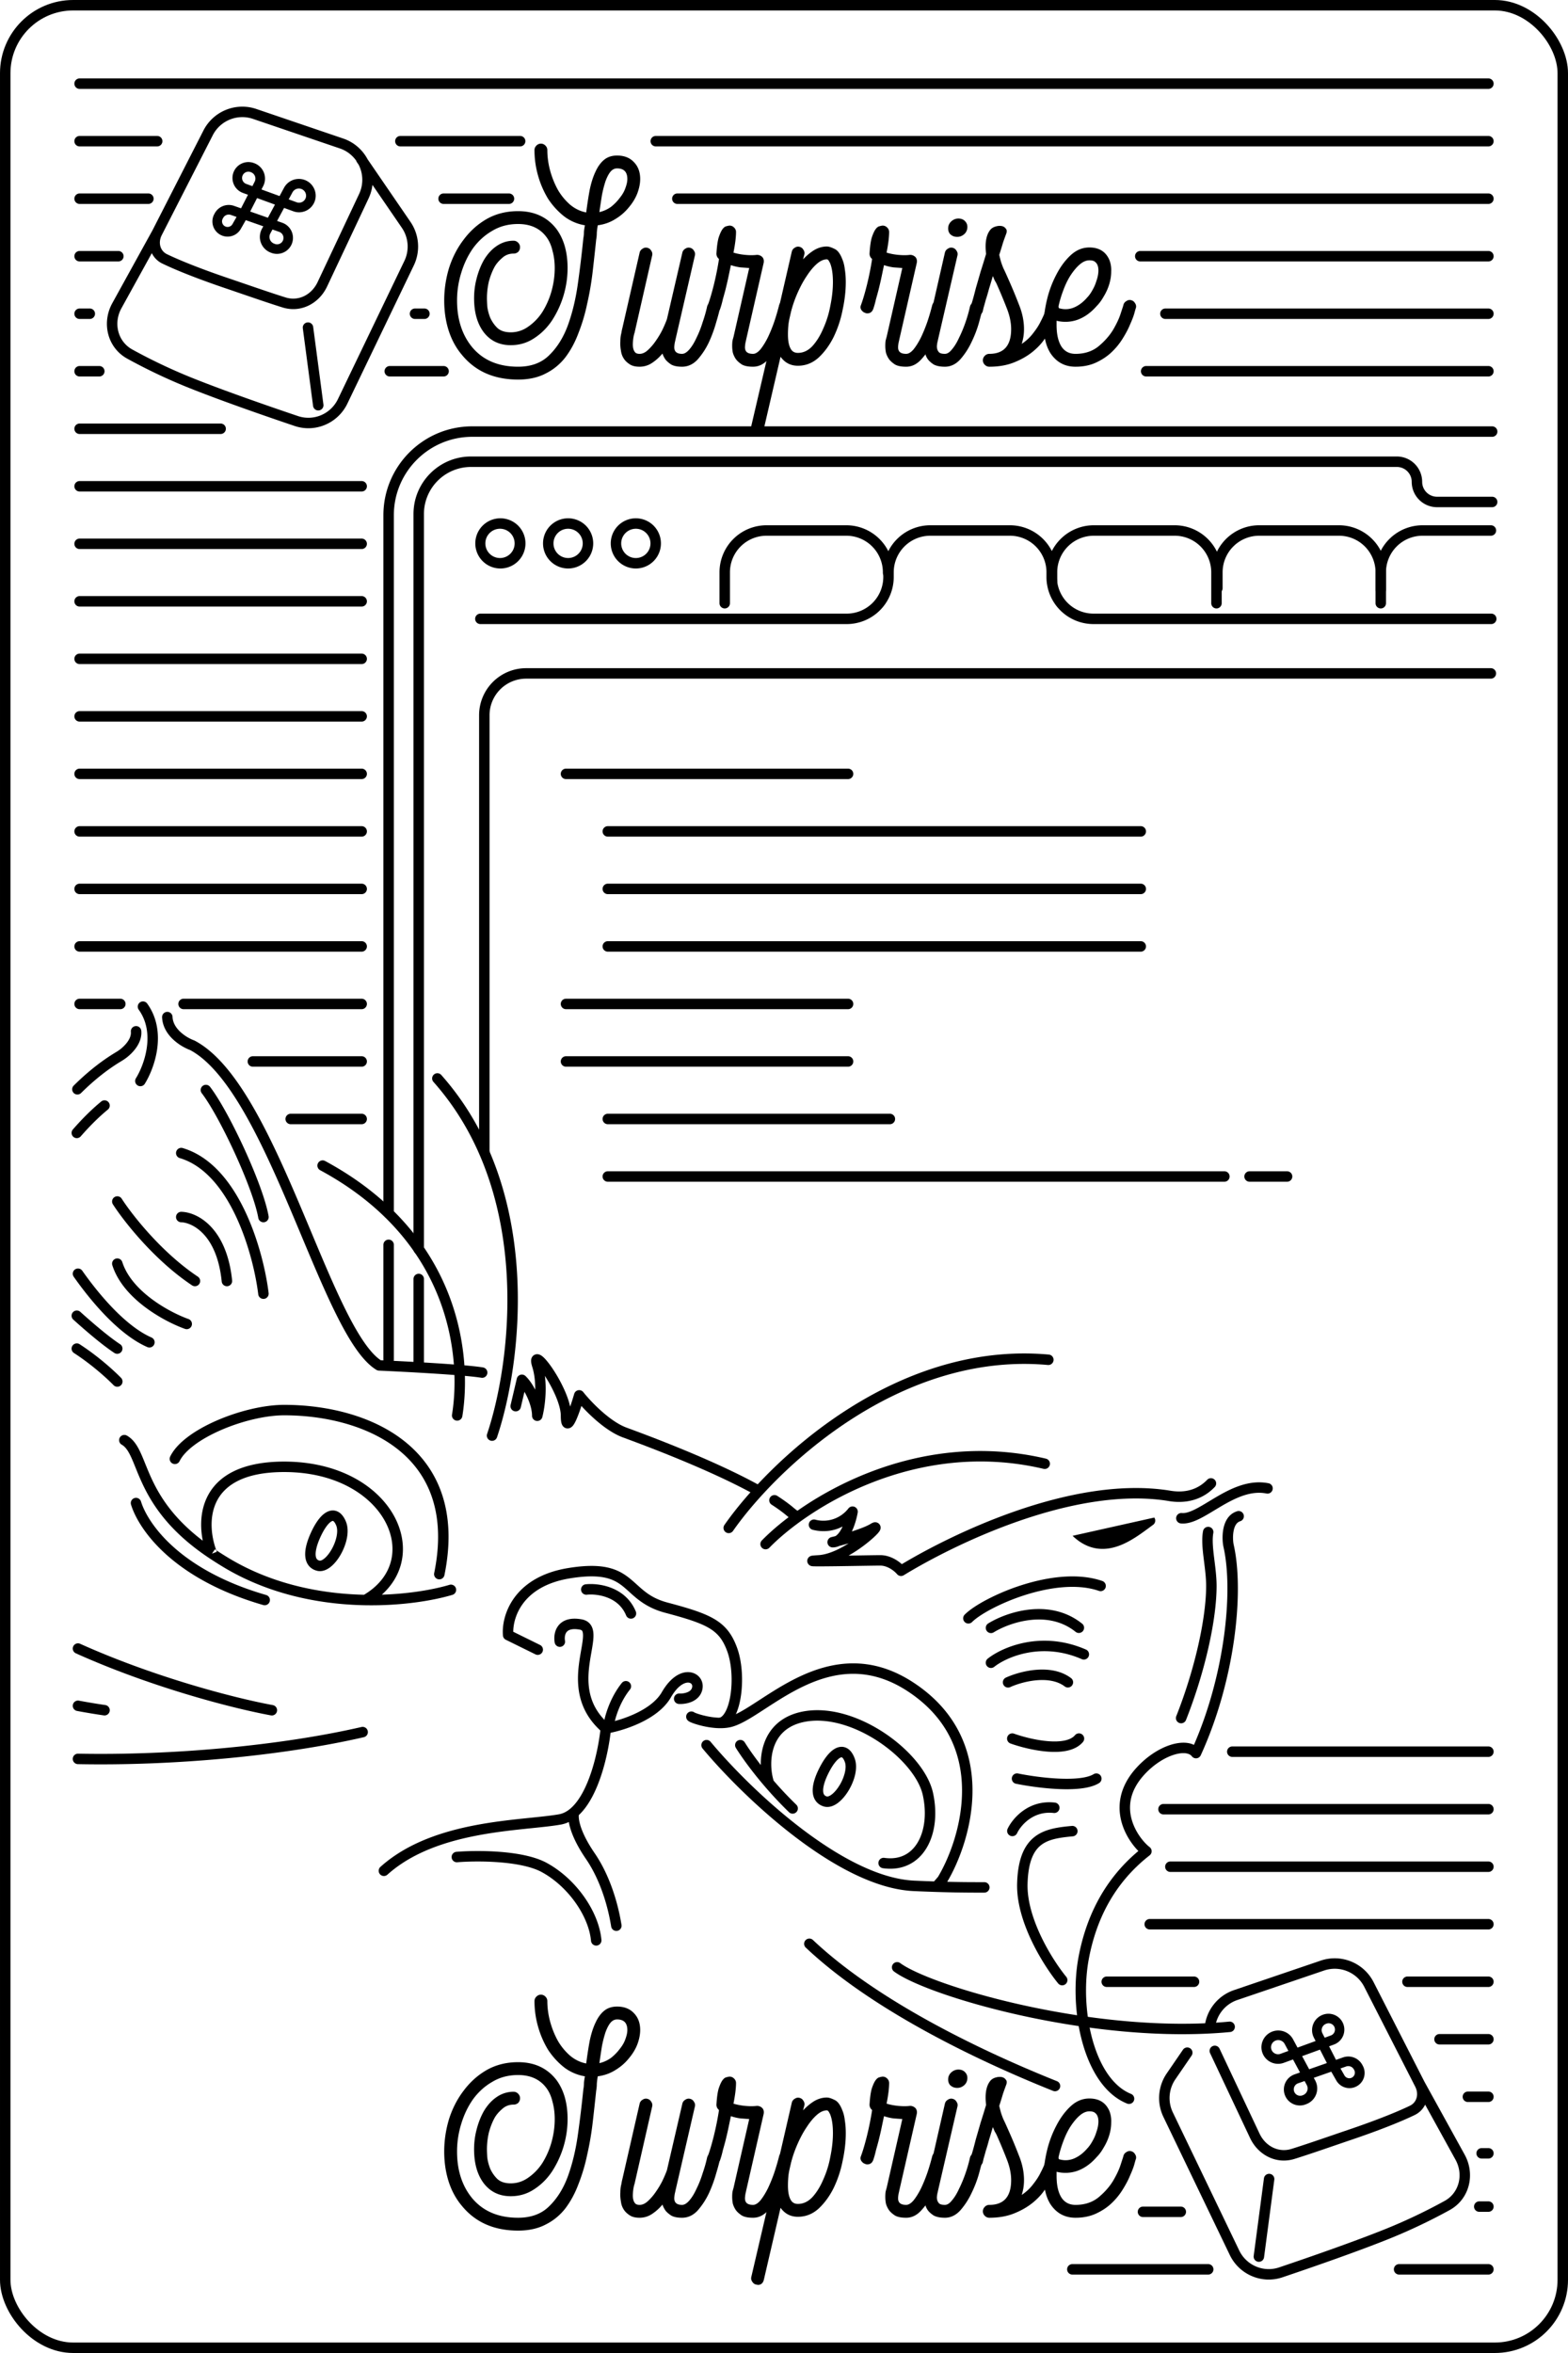 <svg
  xmlns="http://www.w3.org/2000/svg"
  width="300"
  height="450"
  fill="none"
  viewBox="0 0 300 450"
>
  <path
    fill="currentColor"
    d="M118.059 383.747c1.353 0 2.418.41 3.197 1.229.819.82 1.229 1.906 1.229 3.258 0 .861-.184 1.783-.553 2.766-.369.943-.922 1.845-1.66 2.705-.696.861-1.557 1.598-2.581 2.213-.984.615-2.09 1.004-3.32 1.168-.082.451-.143.922-.184 1.414 0 .451-.041.901-.123 1.352-.205 1.967-.43 4.016-.676 6.147a57.322 57.322 0 0 1-1.045 6.086 34.079 34.079 0 0 1-1.66 5.593c-.656 1.763-1.496 3.32-2.52 4.672a10.896 10.896 0 0 1-3.75 3.074c-1.475.778-3.237 1.168-5.286 1.168-4.59 0-8.176-1.578-10.758-4.734-1.106-1.311-1.946-2.848-2.52-4.61-.574-1.803-.86-3.729-.86-5.778 0-2.09.307-4.159.922-6.208.655-2.05 1.598-3.873 2.827-5.471 1.23-1.64 2.705-2.951 4.426-3.934 1.762-.984 3.75-1.476 5.963-1.476 3.114 0 5.552 1.127 7.315 3.381 1.434 1.926 2.151 4.426 2.151 7.5 0 1.803-.266 3.585-.799 5.347a18.589 18.589 0 0 1-2.213 4.734c-.943 1.393-2.09 2.52-3.442 3.38-1.312.861-2.787 1.291-4.426 1.291-2.131 0-3.832-.799-5.102-2.397-1.27-1.639-1.906-3.832-1.906-6.577 0-1.312.164-2.582.492-3.811.328-1.271.779-2.418 1.352-3.443.697-1.188 1.537-2.11 2.52-2.766a5.647 5.647 0 0 1 3.197-.983c.328 0 .615.123.86.368.246.246.37.533.37.861 0 .369-.123.676-.37.922a1.303 1.303 0 0 1-.86.307c-.86 0-1.598.287-2.213.861-.615.533-1.086 1.086-1.414 1.66-.45.819-.82 1.762-1.106 2.827a14.178 14.178 0 0 0-.369 3.197c0 .287.02.799.061 1.536.083.697.267 1.414.554 2.152a6.484 6.484 0 0 0 1.352 1.967c.615.574 1.475.86 2.582.86 1.23 0 2.356-.368 3.381-1.106a9.902 9.902 0 0 0 2.704-2.828 15.42 15.42 0 0 0 1.721-3.934c.41-1.475.615-2.95.615-4.425 0-1.189-.143-2.295-.43-3.32-.246-1.065-.656-1.967-1.229-2.705-1.23-1.598-3.013-2.397-5.348-2.397-1.844 0-3.484.43-4.918 1.291-1.434.82-2.664 1.926-3.688 3.319-.984 1.394-1.742 2.971-2.275 4.734a17.774 17.774 0 0 0-.799 5.286c0 3.565.943 6.516 2.828 8.852 2.09 2.54 5.04 3.811 8.852 3.811 2.499 0 4.487-.738 5.962-2.213 1.516-1.475 2.705-3.381 3.565-5.717.861-2.377 1.496-5.02 1.906-7.929a216.8 216.8 0 0 0 1.045-8.668 7.22 7.22 0 0 0 .123-1.291c.041-.409.102-.819.184-1.229a8.954 8.954 0 0 1-3.995-1.721 14.288 14.288 0 0 1-3.074-3.381 17.86 17.86 0 0 1-1.905-4.426 17.798 17.798 0 0 1-.676-4.856c0-.328.123-.615.368-.861.246-.245.533-.368.861-.368.328 0 .615.123.861.368.245.246.368.533.368.861 0 1.311.185 2.643.554 3.996.368 1.311.86 2.52 1.475 3.626a11.323 11.323 0 0 0 2.336 2.828c.942.779 1.967 1.27 3.073 1.475.205-1.598.431-3.053.676-4.364.287-1.352.656-2.5 1.107-3.442.451-.984 1.004-1.742 1.66-2.275.655-.533 1.475-.799 2.458-.799Zm-3.38 10.819a6.097 6.097 0 0 0 2.274-1.045 9.384 9.384 0 0 0 1.66-1.721c.491-.615.84-1.23 1.045-1.844.245-.656.368-1.23.368-1.722 0-1.352-.655-2.028-1.967-2.028-.491 0-.922.225-1.291.676-.327.41-.635 1.004-.922 1.783a22.426 22.426 0 0 0-.676 2.643c-.164 1.024-.328 2.11-.491 3.258ZM136.763 411.716c.327.082.573.266.737.553.205.287.267.594.185.922-.082.451-.308 1.291-.677 2.52a25.275 25.275 0 0 1-1.352 3.689 14.038 14.038 0 0 1-2.151 3.319c-.861.942-1.865 1.414-3.012 1.414-.902 0-1.599-.144-2.09-.431-.492-.327-.861-.655-1.107-.983a4.654 4.654 0 0 1-.553-1.107 9.015 9.015 0 0 1-1.967 1.783 4.237 4.237 0 0 1-2.397.738c-.779 0-1.394-.144-1.845-.431-.45-.286-.799-.594-1.045-.922a3.495 3.495 0 0 1-.676-1.659c-.123-.656-.164-1.271-.123-1.844 0-.574.062-1.086.185-1.537.082-.492.143-.799.184-.922l3.32-14.507a1.13 1.13 0 0 1 .553-.738c.287-.205.594-.266.922-.184.328.082.574.266.737.553.205.287.267.594.185.922l-3.319 14.569v.061c-.205.574-.328 1.27-.369 2.09-.041.779.082 1.352.369 1.721.163.246.471.369.922.369.532 0 1.065-.246 1.598-.738a10.121 10.121 0 0 0 1.475-1.721c.492-.697.922-1.414 1.291-2.151.369-.779.656-1.455.861-2.029l2.95-12.724a1.13 1.13 0 0 1 .553-.738c.287-.205.594-.266.922-.184.328.082.574.266.738.553.205.287.266.594.184.922l-3.749 16.228v.062c-.082.246-.144.594-.185 1.045-.041.45.041.799.246 1.045.246.287.656.43 1.23.43.45 0 .922-.287 1.413-.861.492-.573.943-1.311 1.353-2.213.451-.901.84-1.885 1.168-2.95.368-1.066.655-2.07.86-3.012.082-.328.267-.574.553-.738.287-.205.595-.266.923-.184Z"
  />
  <path
    fill="currentColor"
    d="M150.535 411.531c.327.082.573.267.737.554.205.287.267.594.185.922-.123.45-.369 1.291-.738 2.52a21.134 21.134 0 0 1-1.414 3.75 13.96 13.96 0 0 1-2.274 3.38c-.861.984-1.844 1.476-2.951 1.476-.942 0-1.659-.144-2.151-.431-.492-.327-.861-.655-1.107-.983a4.163 4.163 0 0 1-.614-1.291 6.928 6.928 0 0 1-.123-1.229c0-.41.02-.758.061-1.045.082-.328.144-.554.185-.676l3.012-13.216c-.492-.041-1.045-.082-1.66-.123a10.002 10.002 0 0 1-1.844-.431c-.205.984-.389 1.865-.553 2.643a80.739 80.739 0 0 1-.492 2.09 104.54 104.54 0 0 1-.492 1.783 16.738 16.738 0 0 1-.492 1.783c-.205.614-.594.922-1.168.922-.163 0-.266-.021-.307-.062a1.364 1.364 0 0 1-.799-.553.934.934 0 0 1-.123-.922c.369-.984.758-2.295 1.168-3.934.41-1.68.738-3.319.984-4.918l-.123-.123a1.249 1.249 0 0 1-.369-.922c.082-1.352.225-2.376.43-3.073.246-.738.492-1.271.738-1.598.246-.328.491-.513.737-.554.287-.082.492-.123.615-.123.328 0 .615.123.861.369.245.246.368.533.368.861 0 .451-.041 1.024-.123 1.721a30.422 30.422 0 0 1-.368 2.213c.655.205 1.393.348 2.213.43.86.082 1.618.082 2.274 0 .41 0 .758.144 1.045.431.246.286.328.655.246 1.106l-3.381 14.814v.062c-.082.246-.143.594-.184 1.045-.041.45.041.799.245 1.045.246.287.677.43 1.291.43.451 0 .922-.287 1.414-.861.492-.614.963-1.372 1.414-2.274.451-.943.861-1.947 1.229-3.012.369-1.106.677-2.151.922-3.135a1.13 1.13 0 0 1 .554-.738c.286-.164.594-.205.922-.123Z"
  />
  <path
    fill="currentColor"
    d="M158.193 401.143c.369 0 .84.143 1.414.43.614.246 1.127.902 1.536 1.967.246.574.41 1.23.492 1.967.123.738.185 1.558.185 2.459 0 1.68-.205 3.463-.615 5.348a21.3 21.3 0 0 1-1.721 5.164c-.779 1.557-1.742 2.868-2.889 3.934-1.148 1.024-2.459 1.536-3.934 1.536-1.394 0-2.5-.573-3.32-1.721l-3.196 13.769c-.164.656-.553.984-1.168.984-.082 0-.123-.021-.123-.062h-.184a1.126 1.126 0 0 1-.738-.553 1.072 1.072 0 0 1-.184-.922l4.979-21.33c.041-.205.082-.389.123-.553 0-.164.041-.328.122-.492l2.521-10.941a1.13 1.13 0 0 1 .553-.738c.287-.205.594-.266.922-.185.328.082.574.267.738.554.205.287.266.594.184.922l-.246.922c.697-.738 1.414-1.332 2.152-1.783.778-.451 1.577-.676 2.397-.676Zm-5.532 20.347c1.024 0 1.946-.431 2.766-1.291.819-.902 1.516-2.029 2.09-3.381a18.71 18.71 0 0 0 1.352-4.365c.328-1.598.492-3.094.492-4.487 0-1.475-.164-2.643-.492-3.504a2.693 2.693 0 0 0-.246-.491c-.123-.246-.266-.369-.43-.369-.615 0-1.25.287-1.906.86-.655.574-1.29 1.332-1.905 2.275-.615.901-1.189 1.946-1.721 3.135a23.908 23.908 0 0 0-1.291 3.626l-.308 1.353a10.763 10.763 0 0 0-.245 1.598 18.508 18.508 0 0 0-.062 1.537c0 1.229.184 2.151.553 2.766.287.492.738.738 1.353.738ZM179.829 411.531c.328.082.574.267.738.554.204.287.266.594.184.922-.123.45-.369 1.291-.738 2.52a21.206 21.206 0 0 1-1.413 3.75 13.963 13.963 0 0 1-2.275 3.38c-.86.984-1.844 1.476-2.95 1.476-.943 0-1.66-.144-2.152-.431-.492-.327-.86-.655-1.106-.983a4.144 4.144 0 0 1-.615-1.291 6.928 6.928 0 0 1-.123-1.229c0-.41.021-.758.061-1.045.082-.328.144-.554.185-.676l3.012-13.216c-.492-.041-1.045-.082-1.66-.123a10.02 10.02 0 0 1-1.844-.431c-.205.984-.389 1.865-.553 2.643a80.739 80.739 0 0 1-.492 2.09 104.54 104.54 0 0 1-.492 1.783 16.726 16.726 0 0 1-.491 1.783c-.205.614-.595.922-1.168.922-.164 0-.267-.021-.308-.062a1.367 1.367 0 0 1-.799-.553.934.934 0 0 1-.123-.922c.369-.984.758-2.295 1.168-3.934.41-1.68.738-3.319.984-4.918l-.123-.123a1.249 1.249 0 0 1-.369-.922c.082-1.352.225-2.376.43-3.073.246-.738.492-1.271.738-1.598.246-.328.492-.513.738-.554.286-.082.491-.123.614-.123.328 0 .615.123.861.369s.369.533.369.861c0 .451-.041 1.024-.123 1.721a31.026 31.026 0 0 1-.369 2.213c.656.205 1.393.348 2.213.43.86.082 1.619.082 2.274 0 .41 0 .758.144 1.045.431.246.286.328.655.246 1.106l-3.381 14.814v.062c-.082.246-.143.594-.184 1.045-.041.45.041.799.246 1.045.246.287.676.43 1.291.43.45 0 .922-.287 1.413-.861.492-.614.963-1.372 1.414-2.274.451-.943.861-1.947 1.23-3.012.368-1.106.676-2.151.922-3.135a1.13 1.13 0 0 1 .553-.738c.287-.164.594-.205.922-.123Z"
  />
  <path
    fill="currentColor"
    d="M187.057 411.716c.328.082.574.266.738.553.204.287.266.594.184.922a600.74 600.74 0 0 0-.676 2.52 21.821 21.821 0 0 1-1.414 3.689 14.038 14.038 0 0 1-2.151 3.319c-.861.942-1.845 1.414-2.951 1.414-.902 0-1.619-.144-2.151-.431-.492-.327-.861-.655-1.107-.983a3.25 3.25 0 0 1-.553-1.291c-.123-.451-.164-.861-.123-1.229 0-.41.041-.758.123-1.045.041-.328.082-.554.123-.676l3.688-16.167a1.13 1.13 0 0 1 .553-.738c.287-.205.594-.266.922-.184.328.082.574.266.738.553.205.287.266.594.184.922l-3.749 16.228v.062c-.082.246-.144.594-.185 1.045 0 .45.103.799.308 1.045.163.287.573.43 1.229.43.451 0 .902-.287 1.352-.861.492-.573.943-1.311 1.353-2.213.45-.901.86-1.885 1.229-2.95.369-1.066.656-2.07.861-3.012a1.13 1.13 0 0 1 .553-.738c.287-.205.594-.266.922-.184Zm-3.934-12.417c-.574 0-1.045-.205-1.414-.615-.287-.41-.369-.901-.246-1.475.123-.41.348-.738.676-.984a1.96 1.96 0 0 1 1.23-.43c.614 0 1.086.226 1.414.676.286.369.368.84.245 1.414a1.767 1.767 0 0 1-.737 1.045 1.891 1.891 0 0 1-1.168.369Z"
  />
  <path
    fill="currentColor"
    d="M201.635 411.9c.328.082.574.267.738.553.205.287.266.595.184.923 0 .041-.082.327-.245.86-.164.533-.451 1.209-.861 2.029-.41.778-.943 1.639-1.598 2.581-.615.902-1.414 1.742-2.398 2.521-.983.778-2.151 1.434-3.503 1.967-1.353.532-2.91.799-4.672.799a1.18 1.18 0 0 1-.861-.369 1.18 1.18 0 0 1-.369-.861c0-.327.123-.614.369-.86a1.18 1.18 0 0 1 .861-.369c2.787 0 4.18-1.578 4.18-4.733 0-1.271-.287-2.623-.861-4.057a99.534 99.534 0 0 0-1.844-4.426 4.951 4.951 0 0 0-.43-.799l-.369-.861c-.246.861-.492 1.68-.738 2.459a33.432 33.432 0 0 1-.614 2.09 53 53 0 0 1-.431 1.537l-.123.553c-.122.574-.512.861-1.167.861h-.369c-.328-.082-.553-.267-.676-.554a1.385 1.385 0 0 1-.123-.983c0-.082.102-.451.307-1.107.205-.696.43-1.536.676-2.52.287-.983.594-2.049.922-3.196.369-1.148.717-2.275 1.045-3.381-.123-1.025-.123-1.906 0-2.643.123-.738.349-1.332.676-1.783.205-.328.513-.574.922-.738.451-.164.861-.225 1.23-.184.41.041.717.205.922.492.246.246.266.614.061 1.106-.123.328-.307.84-.553 1.537-.205.697-.451 1.496-.738 2.397.082.369.185.779.308 1.23.123.409.287.86.492 1.352.163.328.327.676.491 1.045l.492 1.106a95.801 95.801 0 0 1 1.967 4.734c.656 1.598.984 3.176.984 4.733 0 .533-.041 1.045-.123 1.537-.082.45-.185.881-.308 1.29.902-.614 1.64-1.311 2.213-2.09.615-.778 1.086-1.516 1.414-2.212.369-.697.635-1.291.799-1.783.164-.492.246-.779.246-.861.082-.328.266-.573.553-.737.287-.205.595-.267.922-.185Z"
  />
  <path
    fill="currentColor"
    d="M216.413 411.408c.327.082.573.267.737.554.205.287.267.594.185.922-.041.082-.144.43-.308 1.045-.164.573-.43 1.27-.799 2.09-.328.819-.799 1.721-1.414 2.704a12.916 12.916 0 0 1-2.151 2.644c-.82.778-1.803 1.434-2.951 1.967-1.147.532-2.458.799-3.934.799-2.049 0-3.647-.861-4.794-2.582-.861-1.352-1.291-3.155-1.291-5.409 0-1.476.205-3.074.614-4.795a20.305 20.305 0 0 1 1.783-4.795c.779-1.516 1.701-2.766 2.766-3.749 1.066-.984 2.254-1.476 3.566-1.476 1.844 0 3.114.779 3.811 2.336.287.697.409 1.455.368 2.275 0 .778-.122 1.577-.368 2.397a9.977 9.977 0 0 1-1.045 2.336c-.41.737-.861 1.352-1.353 1.844-1.106 1.27-2.336 2.151-3.688 2.643a6.99 6.99 0 0 1-3.995.185v.799c0 1.762.307 3.135.922 4.118.614.943 1.516 1.414 2.704 1.414 1.721 0 3.176-.471 4.365-1.414 1.188-.983 2.131-2.049 2.827-3.196.697-1.189 1.189-2.254 1.476-3.197.327-.983.491-1.495.491-1.536a1.13 1.13 0 0 1 .554-.738c.286-.205.594-.266.922-.185Zm-7.991-7.622c-.615 0-1.23.267-1.845.799-.573.492-1.147 1.168-1.721 2.029-.532.819-1.004 1.782-1.414 2.889a21.651 21.651 0 0 0-.983 3.381 4.187 4.187 0 0 0 2.828 0c.983-.369 1.885-1.025 2.704-1.967 0-.041.021-.062.062-.062a7.21 7.21 0 0 0 .983-1.414 7.758 7.758 0 0 0 .738-1.721 6.39 6.39 0 0 0 .369-1.659c.041-.574-.021-1.045-.185-1.414a1.352 1.352 0 0 0-.43-.553c-.205-.205-.574-.308-1.106-.308ZM118.059 29.747c1.352 0 2.418.41 3.196 1.23.82.819 1.23 1.905 1.23 3.257 0 .86-.185 1.783-.554 2.766-.368.943-.922 1.844-1.659 2.705a9.704 9.704 0 0 1-2.582 2.213c-.983.615-2.09 1.004-3.319 1.168-.082.45-.144.922-.185 1.414 0 .45-.041.901-.123 1.352-.205 1.967-.43 4.016-.676 6.147a57.06 57.06 0 0 1-1.045 6.086 34.094 34.094 0 0 1-1.66 5.593c-.655 1.763-1.495 3.32-2.52 4.672a10.875 10.875 0 0 1-3.749 3.074c-1.476.778-3.238 1.167-5.287 1.167-4.59 0-8.175-1.577-10.757-4.733-1.107-1.311-1.947-2.848-2.52-4.61-.574-1.803-.86-3.73-.86-5.778 0-2.09.306-4.16.921-6.209.656-2.049 1.598-3.872 2.828-5.47 1.23-1.64 2.704-2.95 4.426-3.934 1.762-.984 3.75-1.476 5.962-1.476 3.115 0 5.553 1.127 7.315 3.381 1.434 1.926 2.151 4.426 2.151 7.5 0 1.803-.266 3.585-.799 5.347a18.518 18.518 0 0 1-2.213 4.733c-.942 1.394-2.089 2.52-3.442 3.381-1.311.86-2.787 1.291-4.426 1.291-2.13 0-3.831-.799-5.102-2.397-1.27-1.64-1.905-3.832-1.905-6.577 0-1.312.164-2.582.492-3.812.327-1.27.778-2.417 1.352-3.442.697-1.188 1.537-2.11 2.52-2.766.984-.656 2.05-.984 3.197-.984.327 0 .614.123.86.37.246.245.369.532.369.86 0 .369-.123.676-.369.922a1.303 1.303 0 0 1-.86.307c-.861 0-1.599.287-2.213.86-.615.534-1.086 1.087-1.414 1.66-.45.82-.82 1.763-1.107 2.828a14.172 14.172 0 0 0-.368 3.197c0 .287.02.799.061 1.536.082.697.266 1.414.553 2.152a6.483 6.483 0 0 0 1.353 1.967c.614.574 1.475.86 2.581.86 1.23 0 2.357-.368 3.381-1.106a9.906 9.906 0 0 0 2.705-2.828 15.507 15.507 0 0 0 1.721-3.934c.41-1.475.615-2.95.615-4.426 0-1.188-.144-2.294-.431-3.319-.245-1.065-.655-1.967-1.229-2.705-1.229-1.598-3.012-2.397-5.348-2.397-1.844 0-3.483.43-4.918 1.29-1.434.82-2.663 1.927-3.688 3.32-.983 1.394-1.741 2.971-2.274 4.733a17.776 17.776 0 0 0-.8 5.287c0 3.565.943 6.516 2.829 8.852 2.09 2.54 5.04 3.81 8.851 3.81 2.5 0 4.487-.737 5.963-2.212 1.516-1.475 2.704-3.381 3.565-5.717.861-2.377 1.496-5.02 1.906-7.93.409-2.91.758-5.798 1.045-8.667.081-.45.122-.88.122-1.29.041-.41.103-.82.185-1.23a8.955 8.955 0 0 1-3.996-1.721 14.268 14.268 0 0 1-3.073-3.381 17.825 17.825 0 0 1-1.906-4.426 17.799 17.799 0 0 1-.676-4.856c0-.328.123-.615.369-.86a1.18 1.18 0 0 1 .86-.37c.328 0 .615.123.861.37.246.245.369.532.369.86 0 1.311.184 2.643.553 3.995.369 1.312.861 2.52 1.475 3.627a11.346 11.346 0 0 0 2.336 2.828c.943.779 1.967 1.27 3.074 1.475.205-1.598.43-3.053.676-4.364.287-1.353.656-2.5 1.106-3.442.451-.984 1.004-1.742 1.66-2.275.656-.533 1.475-.799 2.459-.799Zm-3.381 10.819a6.086 6.086 0 0 0 2.274-1.045 9.357 9.357 0 0 0 1.66-1.721c.492-.615.84-1.23 1.045-1.845.246-.655.369-1.229.369-1.72 0-1.353-.656-2.03-1.967-2.03-.492 0-.922.226-1.291.677-.328.41-.635 1.004-.922 1.783a22.291 22.291 0 0 0-.676 2.643c-.164 1.024-.328 2.11-.492 3.258ZM136.762 57.716c.328.082.574.266.738.553.205.287.266.594.184.922-.082.45-.307 1.29-.676 2.52a25.501 25.501 0 0 1-1.352 3.689 13.995 13.995 0 0 1-2.152 3.319c-.86.942-1.864 1.414-3.012 1.414-.901 0-1.598-.144-2.09-.43-.492-.328-.86-.656-1.106-.984a4.656 4.656 0 0 1-.554-1.107 8.993 8.993 0 0 1-1.967 1.783 4.235 4.235 0 0 1-2.397.738c-.779 0-1.393-.144-1.844-.43-.451-.288-.799-.595-1.045-.923a3.488 3.488 0 0 1-.676-1.66 7.218 7.218 0 0 1-.123-1.843c0-.574.061-1.086.184-1.537.082-.492.144-.8.185-.922l3.319-14.507a1.13 1.13 0 0 1 .553-.738c.287-.205.595-.266.922-.184.328.082.574.266.738.553.205.287.266.594.184.922l-3.319 14.569v.06c-.205.575-.328 1.271-.369 2.09-.041.78.082 1.353.369 1.722.164.246.471.369.922.369.533 0 1.066-.246 1.598-.738a10.17 10.17 0 0 0 1.476-1.72 16.6 16.6 0 0 0 1.29-2.152c.369-.779.656-1.455.861-2.029l2.951-12.724a1.13 1.13 0 0 1 .553-.738c.287-.205.594-.266.922-.184.328.082.574.266.737.553.205.287.267.594.185.922l-3.75 16.228v.062c-.082.246-.143.594-.184 1.045-.041.45.041.799.246 1.045.246.287.655.43 1.229.43.451 0 .922-.287 1.414-.86.492-.574.942-1.312 1.352-2.214.451-.901.84-1.885 1.168-2.95.369-1.066.656-2.07.861-3.012.082-.328.266-.574.553-.738.287-.205.594-.266.922-.184Z"
  />
  <path
    fill="currentColor"
    d="M150.534 57.531c.328.082.574.267.738.554.205.286.266.594.184.922-.123.45-.369 1.29-.737 2.52a21.18 21.18 0 0 1-1.414 3.75 13.971 13.971 0 0 1-2.275 3.38c-.86.984-1.844 1.476-2.95 1.476-.943 0-1.66-.144-2.152-.43-.491-.328-.86-.656-1.106-.984a4.143 4.143 0 0 1-.615-1.291 6.923 6.923 0 0 1-.123-1.23c0-.41.021-.757.062-1.044.082-.328.143-.554.184-.676l3.012-13.217c-.492-.04-1.045-.082-1.659-.123a10.017 10.017 0 0 1-1.845-.43c-.204.984-.389 1.865-.553 2.643a81.825 81.825 0 0 1-.492 2.09 96.131 96.131 0 0 1-.491 1.783 16.732 16.732 0 0 1-.492 1.783c-.205.614-.594.922-1.168.922-.164 0-.266-.02-.307-.062a1.362 1.362 0 0 1-.799-.553.935.935 0 0 1-.123-.922c.368-.984.758-2.295 1.168-3.934.409-1.68.737-3.32.983-4.918l-.123-.123a1.25 1.25 0 0 1-.369-.922c.082-1.352.226-2.377.431-3.073.245-.738.491-1.27.737-1.598.246-.328.492-.513.738-.554.287-.082.492-.123.615-.123.327 0 .614.123.86.37.246.245.369.532.369.86 0 .45-.041 1.024-.123 1.721a31.024 31.024 0 0 1-.369 2.213c.656.205 1.393.348 2.213.43.861.082 1.619.082 2.274 0 .41 0 .759.144 1.045.43.246.287.328.656.246 1.107l-3.381 14.814v.062c-.081.246-.143.594-.184 1.045-.041.45.041.799.246 1.045.246.287.676.43 1.291.43.451 0 .922-.287 1.414-.86.491-.615.963-1.373 1.413-2.275.451-.943.861-1.947 1.23-3.012a42.68 42.68 0 0 0 .922-3.135c.082-.328.266-.574.553-.738.287-.164.594-.205.922-.123Z"
  />
  <path
    fill="currentColor"
    d="M158.192 47.143c.369 0 .841.143 1.414.43.615.246 1.127.902 1.537 1.967.246.574.41 1.23.492 1.967.123.738.184 1.558.184 2.46 0 1.68-.205 3.462-.615 5.347a21.2 21.2 0 0 1-1.721 5.164c-.778 1.557-1.741 2.868-2.889 3.934-1.147 1.024-2.459 1.536-3.934 1.536-1.393 0-2.5-.573-3.319-1.72l-3.197 13.768c-.164.656-.553.984-1.168.984-.082 0-.123-.02-.123-.062h-.184a1.13 1.13 0 0 1-.738-.553 1.075 1.075 0 0 1-.184-.922l4.979-21.33c.041-.205.082-.39.123-.553 0-.164.041-.328.123-.492l2.52-10.941c.082-.328.267-.574.553-.738.287-.205.595-.267.923-.185.327.082.573.267.737.554.205.286.267.594.185.922l-.246.922c.696-.738 1.413-1.332 2.151-1.783.779-.45 1.578-.676 2.397-.676ZM152.66 67.49c1.025 0 1.947-.43 2.766-1.291.82-.902 1.517-2.029 2.09-3.381a18.677 18.677 0 0 0 1.353-4.365c.327-1.598.491-3.094.491-4.487 0-1.475-.164-2.643-.491-3.504a2.695 2.695 0 0 0-.246-.491c-.123-.246-.267-.37-.431-.37-.614 0-1.249.288-1.905.861-.656.574-1.291 1.332-1.906 2.275-.614.901-1.188 1.946-1.721 3.135a23.916 23.916 0 0 0-1.291 3.626l-.307 1.353a10.77 10.77 0 0 0-.246 1.598 18.51 18.51 0 0 0-.061 1.537c0 1.23.184 2.151.553 2.766.287.492.737.738 1.352.738ZM179.828 57.531c.328.082.574.267.738.554.205.286.266.594.184.922-.122.45-.368 1.29-.737 2.52a21.103 21.103 0 0 1-1.414 3.75 13.997 13.997 0 0 1-2.274 3.38c-.861.984-1.844 1.476-2.951 1.476-.942 0-1.66-.144-2.151-.43-.492-.328-.861-.656-1.107-.984a4.143 4.143 0 0 1-.615-1.291 7.01 7.01 0 0 1-.122-1.23c0-.41.02-.757.061-1.044.082-.328.143-.554.184-.676l3.012-13.217c-.491-.04-1.045-.082-1.659-.123a9.988 9.988 0 0 1-1.844-.43c-.205.984-.39 1.865-.554 2.643a81.965 81.965 0 0 1-.491 2.09c-.164.615-.328 1.21-.492 1.783a16.732 16.732 0 0 1-.492 1.783c-.205.614-.594.922-1.168.922-.164 0-.266-.02-.307-.062a1.365 1.365 0 0 1-.799-.553.935.935 0 0 1-.123-.922c.369-.984.758-2.295 1.168-3.934.41-1.68.737-3.32.983-4.918l-.123-.123a1.25 1.25 0 0 1-.368-.922c.081-1.352.225-2.377.43-3.073.246-.738.492-1.27.737-1.598.246-.328.492-.513.738-.554.287-.082.492-.123.615-.123.328 0 .614.123.86.37.246.245.369.532.369.86 0 .45-.041 1.024-.123 1.721a31.024 31.024 0 0 1-.369 2.213 11.17 11.17 0 0 0 2.213.43c.861.082 1.619.082 2.275 0 .41 0 .758.144 1.045.43.246.287.328.656.246 1.107l-3.381 14.814v.062c-.082.246-.144.594-.185 1.045-.041.45.041.799.246 1.045.246.287.676.43 1.291.43.451 0 .922-.287 1.414-.86.492-.615.963-1.373 1.414-2.275.45-.943.86-1.947 1.229-3.012a42.68 42.68 0 0 0 .922-3.135c.082-.328.267-.574.553-.738.287-.164.595-.205.922-.123Z"
  />
  <path
    fill="currentColor"
    d="M187.056 57.716c.328.082.574.266.738.553.205.287.266.594.184.922-.122.45-.348 1.29-.676 2.52a21.814 21.814 0 0 1-1.414 3.689 13.96 13.96 0 0 1-2.151 3.319c-.861.942-1.844 1.414-2.951 1.414-.901 0-1.618-.144-2.151-.43-.492-.328-.861-.656-1.106-.984a3.252 3.252 0 0 1-.554-1.291c-.123-.45-.164-.86-.123-1.23 0-.41.041-.757.123-1.044.041-.328.082-.554.123-.676l3.688-16.167a1.13 1.13 0 0 1 .554-.738c.287-.205.594-.266.922-.184.328.082.573.266.737.553.205.287.267.594.185.922l-3.75 16.228v.062c-.082.246-.143.594-.184 1.045 0 .45.102.799.307 1.045.164.287.574.43 1.229.43.451 0 .902-.287 1.353-.86.492-.574.942-1.312 1.352-2.214.451-.901.861-1.885 1.23-2.95.368-1.066.655-2.07.86-3.012.082-.328.266-.574.553-.738.287-.205.595-.266.922-.184Zm-3.934-12.417c-.573 0-1.045-.205-1.413-.615-.287-.41-.369-.901-.246-1.475.123-.41.348-.738.676-.984.369-.287.778-.43 1.229-.43.615 0 1.086.225 1.414.676.287.37.369.84.246 1.414-.123.45-.369.8-.738 1.045a1.892 1.892 0 0 1-1.168.369Z"
  />
  <path
    fill="currentColor"
    d="M201.635 57.9c.328.082.574.267.737.553.205.287.267.595.185.922 0 .041-.082.328-.246.861-.164.533-.451 1.209-.861 2.029-.409.778-.942 1.639-1.598 2.581-.614.902-1.414 1.742-2.397 2.52-.984.78-2.152 1.435-3.504 1.968-1.352.532-2.909.799-4.672.799a1.18 1.18 0 0 1-.86-.37 1.18 1.18 0 0 1-.369-.86c0-.328.123-.614.369-.86a1.18 1.18 0 0 1 .86-.37c2.787 0 4.18-1.577 4.18-4.732 0-1.27-.286-2.623-.86-4.057a102.443 102.443 0 0 0-1.844-4.426 4.952 4.952 0 0 0-.431-.8l-.368-.86c-.246.86-.492 1.68-.738 2.459-.205.779-.41 1.475-.615 2.09a53.442 53.442 0 0 1-.43 1.537l-.123.553c-.123.574-.512.86-1.168.86h-.369c-.328-.081-.553-.266-.676-.553a1.387 1.387 0 0 1-.123-.983c0-.082.103-.451.307-1.107.205-.696.431-1.536.677-2.52.287-.983.594-2.049.922-3.196.369-1.148.717-2.275 1.045-3.381-.123-1.025-.123-1.906 0-2.643.123-.738.348-1.332.676-1.783.205-.328.512-.574.922-.738.451-.164.861-.225 1.229-.184.41.04.717.205.922.492.246.245.267.614.062 1.106-.123.328-.308.84-.553 1.537-.205.697-.451 1.496-.738 2.397.082.369.184.779.307 1.23.123.41.287.86.492 1.352.164.328.328.676.492 1.045l.492 1.106a96.79 96.79 0 0 1 1.967 4.734c.655 1.598.983 3.175.983 4.733 0 .532-.041 1.045-.123 1.537-.082.45-.184.88-.307 1.29.901-.614 1.639-1.311 2.213-2.09.614-.778 1.086-1.516 1.414-2.213.368-.696.635-1.29.799-1.782.164-.492.246-.779.246-.86.082-.329.266-.575.553-.738.287-.205.594-.267.922-.185Z"
  />
  <path
    fill="currentColor"
    d="M216.412 57.408c.328.082.574.267.738.554.205.286.266.594.184.922-.041.082-.143.43-.307 1.045-.164.573-.43 1.27-.799 2.09-.328.82-.799 1.72-1.414 2.704a12.95 12.95 0 0 1-2.152 2.644c-.819.778-1.803 1.434-2.95 1.967-1.148.532-2.459.799-3.934.799-2.049 0-3.647-.86-4.795-2.582-.86-1.352-1.291-3.156-1.291-5.41 0-1.475.205-3.073.615-4.794a20.288 20.288 0 0 1 1.783-4.795c.778-1.516 1.7-2.766 2.766-3.75 1.065-.983 2.254-1.475 3.565-1.475 1.844 0 3.115.779 3.811 2.336.287.697.41 1.455.369 2.275 0 .778-.123 1.577-.369 2.397a9.937 9.937 0 0 1-1.045 2.336c-.41.737-.86 1.352-1.352 1.844-1.107 1.27-2.336 2.151-3.688 2.643a6.988 6.988 0 0 1-3.996.184v.8c0 1.762.307 3.135.922 4.118.615.943 1.516 1.414 2.705 1.414 1.721 0 3.176-.471 4.364-1.414 1.189-.983 2.131-2.049 2.828-3.196.696-1.189 1.188-2.254 1.475-3.197.328-.983.492-1.495.492-1.536a1.13 1.13 0 0 1 .553-.738c.287-.205.594-.267.922-.185Zm-7.991-7.622c-.615 0-1.229.267-1.844.8-.574.491-1.148 1.167-1.721 2.028-.533.82-1.004 1.782-1.414 2.889a21.573 21.573 0 0 0-.984 3.38 4.19 4.19 0 0 0 2.828 0c.984-.368 1.885-1.024 2.705-1.966 0-.041.02-.062.061-.062.369-.41.697-.88.984-1.414a7.774 7.774 0 0 0 .737-1.72 6.394 6.394 0 0 0 .369-1.66c.041-.574-.02-1.045-.184-1.414a1.361 1.361 0 0 0-.431-.553c-.204-.205-.573-.308-1.106-.308Z"
  />
  <path
    fill="currentColor"
    fill-rule="evenodd"
    d="M90.354 83.537c-8.284 0-15 6.716-15 15v133.466a1 1 0 0 1-2 0V98.537c0-9.389 7.611-17 17-17h195.137a1 1 0 0 1 0 2H90.354Zm-16 153.531a1 1 0 0 1 1 1v21.945a1 1 0 1 1-2 0v-21.945a1 1 0 0 1 1-1Z"
    clip-rule="evenodd"
  />
  <path
    fill="currentColor"
    fill-rule="evenodd"
    d="M79.112 98.302c0-6.075 4.924-11 11-11H267.25a4.848 4.848 0 0 1 4.848 4.849 2.848 2.848 0 0 0 2.848 2.848h10.544a1 1 0 0 1 0 2h-10.544a4.848 4.848 0 0 1-4.848-4.848 2.848 2.848 0 0 0-2.848-2.849H90.111a9 9 0 0 0-9 9v140.606a1 1 0 0 1-2 0V98.302Zm1 145.298a1 1 0 0 1 1 1v16.534a1 1 0 1 1-2 0V244.6a1 1 0 0 1 1-1ZM38.786 207.67a1 1 0 0 1 1.402.183c1.82 2.366 4.35 7.041 6.539 11.814 2.187 4.767 4.115 9.805 4.663 12.913a1 1 0 1 1-1.97.347c-.5-2.834-2.329-7.67-4.511-12.426-2.18-4.752-4.631-9.252-6.306-11.429a1 1 0 0 1 .183-1.402Zm-18.015 3.129a1 1 0 0 1-.139 1.407c-1.748 1.434-3.495 3.18-5.183 5.115a.999.999 0 1 1-1.507-1.314c1.742-1.997 3.568-3.827 5.422-5.347a1 1 0 0 1 1.407.139Zm12.948 9.437a1 1 0 0 1 1.243-.674c5.592 1.662 9.456 6.799 12.015 12.26 2.576 5.499 3.945 11.565 4.421 15.491a1 1 0 0 1-1.985.24c-.457-3.763-1.78-9.615-4.247-14.882-2.486-5.304-6.02-9.779-10.774-11.192a1 1 0 0 1-.673-1.243Zm-11.815 8.705a1 1 0 0 1 1.382.302c1.935 3.017 7.59 10.26 14.567 14.911a1 1 0 0 1-1.11 1.664c-7.282-4.855-13.115-12.338-15.14-15.495a1 1 0 0 1 .301-1.382Zm11.774 3.789a1 1 0 0 1 1.023-.976c3.12.072 8.692 3.104 9.709 13.132a1 1 0 1 1-1.99.201c-.94-9.265-5.878-11.29-7.766-11.334a1 1 0 0 1-.977-1.023Zm-11.537 7.983a1 1 0 0 1 1.256.65c.888 2.789 3.116 5.196 5.665 7.094 2.536 1.889 5.276 3.189 6.998 3.801a.999.999 0 1 1-.669 1.884c-1.89-.67-4.81-2.06-7.524-4.081-2.7-2.01-5.306-4.729-6.376-8.092a1 1 0 0 1 .65-1.256Zm-7.794 2.066a1 1 0 0 1 1.394.242c1.708 2.426 3.818 5.098 6.114 7.431 2.306 2.343 4.746 4.288 7.108 5.328a1 1 0 1 1-.805 1.83c-2.697-1.186-5.346-3.334-7.729-5.755-2.394-2.432-4.573-5.196-6.323-7.683a1 1 0 0 1 .241-1.393Zm-.395 8.179a1 1 0 0 1 1.413-.073c2.613 2.353 5.55 4.838 7.626 6.196a1 1 0 0 1-1.094 1.674c-2.22-1.451-5.258-4.031-7.87-6.384a1 1 0 0 1-.075-1.413Zm-.096 6.417a1 1 0 0 1 1.383-.296c3.353 2.17 6.311 4.789 7.92 6.431a1 1 0 1 1-1.43 1.399c-1.521-1.554-4.367-4.073-7.577-6.151a1 1 0 0 1-.296-1.383Zm.155 57.494a1 1 0 0 1 1.322-.502c13.821 6.218 28.987 10.269 36.838 11.721a1 1 0 1 1-.364 1.966c-7.986-1.476-23.308-5.57-37.294-11.863a1 1 0 0 1-.502-1.322Zm-.071 11.176a1 1 0 0 1 1.165-.801c1.91.354 3.624.634 5.035.837a1 1 0 0 1-.284 1.98 130.63 130.63 0 0 1-5.115-.85 1 1 0 0 1-.801-1.166Zm56.418 4.987a.999.999 0 0 1-.75 1.198c-15.769 3.627-36.692 5.506-54.705 5.153a1 1 0 1 1 .04-2c17.877.351 38.634-1.518 54.216-5.102a1 1 0 0 1 1.198.751ZM201.572 260.142a1 1 0 0 1-1.086.906c-14.272-1.291-27.275 3.688-37.771 10.501-10.499 6.816-18.413 15.42-22.469 21.231a1 1 0 1 1-1.64-1.145c4.191-6.005 12.288-14.796 23.02-21.763 10.736-6.969 24.184-12.16 39.04-10.816a1 1 0 0 1 .906 1.086Zm-.719 20.02a1 1 0 0 1-1.203.744c-24.553-5.775-45.215 7.66-52.445 15.085a1 1 0 1 1-1.433-1.395c7.517-7.719 28.857-21.63 54.336-15.636a1 1 0 0 1 .745 1.202Z"
    clip-rule="evenodd"
  />
  <path
    fill="currentColor"
    fill-rule="evenodd"
    d="M83.016 205.501a1 1 0 0 0-.083 1.412c9.518 10.713 13.238 24.131 13.994 36.621.756 12.494-1.462 23.972-3.727 30.687a1 1 0 1 0 1.895.639c2.34-6.939 4.601-18.675 3.828-31.447-.773-12.776-4.588-26.677-14.495-37.828a1 1 0 0 0-1.412-.084Zm-21.764 18.294c25.536 13.783 26.897 36.57 25.23 46.737a1 1 0 1 0 1.974.323c1.753-10.693.28-34.499-26.254-48.82a1 1 0 0 0-.95 1.76ZM153.026 320.622c6.104-2.863 13.566-4.234 21.803 1.197 8.424 5.554 11.189 13.223 11.233 20.442.044 7.065-2.508 13.706-4.831 17.625 3.003.073 5.211.074 7.092.07a.999.999 0 1 1 .004 2 250.38 250.38 0 0 1-9.209-.129c-1.286-.041-2.7-.095-4.269-.164-7.471-.332-15.789-5.043-23.046-10.619-7.298-5.606-13.704-12.23-17.384-16.652a1 1 0 1 1 1.538-1.279c3.6 4.327 9.901 10.842 17.064 16.345 7.203 5.534 15.099 9.904 21.917 10.207 1.37.06 2.62.109 3.769.147l.758-.87c2.194-3.669 4.639-9.998 4.598-16.669-.042-6.66-2.554-13.654-10.335-18.785-7.471-4.925-14.149-3.731-19.853-1.056-2.74 1.285-5.228 2.901-7.474 4.36l-.34.22c-1.157.751-2.259 1.459-3.277 2.028-1.011.565-1.999 1.027-2.929 1.251-1.677.403-3.62.182-5.105-.134a17.442 17.442 0 0 1-1.939-.527 9.08 9.08 0 0 1-.652-.249 3.297 3.297 0 0 1-.253-.122 1.387 1.387 0 0 1-.323-.233.999.999 0 0 1 1.299-1.513l.077.035c.112.049.28.114.498.189.434.148 1.031.32 1.709.464 1.387.295 2.98.444 4.221.145.664-.16 1.464-.517 2.422-1.052.951-.532 2-1.204 3.164-1.96l.364-.236c2.227-1.447 4.821-3.131 7.689-4.476Zm-20.166 6.88a.107.107 0 0 1 .002.001l-.002-.001Zm35.209 5.565c-4.434-2.938-9.709-4.652-14.153-3.768-3.465.69-5.145 2.694-5.879 4.917-.731 2.213-.529 4.683-.023 6.326a71.805 71.805 0 0 0 4.335 4.595 1 1 0 0 1-1.392 1.437 73.984 73.984 0 0 1-4.606-4.899c-2.486-2.892-4.407-5.561-5.557-7.391a1 1 0 1 1 1.694-1.064c.717 1.142 1.761 2.643 3.072 4.331-.018-1.283.144-2.65.578-3.962.943-2.855 3.164-5.41 7.388-6.251 5.167-1.029 10.986.974 15.648 4.061 4.642 3.075 8.44 7.43 9.331 11.456.85 3.836.459 7.656-1.157 10.44-1.653 2.847-4.563 4.537-8.424 3.993a1 1 0 0 1 .279-1.981c3.017.426 5.151-.838 6.415-3.017 1.303-2.242 1.705-5.521.934-9.003-.729-3.293-4.03-7.271-8.483-10.22Z"
    clip-rule="evenodd"
  />
  <path
    fill="currentColor"
    fill-rule="evenodd"
    d="M159.707 337.147c-.427.55-.873 1.288-1.313 2.199-.707 1.467-.949 2.549-.899 3.246.024.332.111.535.204.66.088.118.227.229.474.304.117.036.424.033.954-.367.503-.38 1.041-1.003 1.509-1.775a8.471 8.471 0 0 0 1.013-2.435c.189-.826.175-1.511-.001-1.992-.232-.633-.46-.84-.551-.893l-.003-.002c-.029-.017-.097-.057-.317.053-.265.132-.634.44-1.07 1.002Zm2.394-2.783c.676.392 1.122 1.11 1.425 1.935.359.979.309 2.094.073 3.126-.24 1.047-.693 2.103-1.253 3.027-.557.918-1.253 1.758-2.014 2.333-.733.554-1.719.996-2.742.684-.603-.184-1.122-.52-1.496-1.023-.369-.497-.549-1.089-.594-1.711-.087-1.21.327-2.67 1.093-4.258.482-1 .999-1.865 1.533-2.555.525-.677 1.113-1.245 1.757-1.566.68-.34 1.476-.422 2.218.008ZM26.771 191.707a1 1 0 0 1 1.396.227c1.992 2.767 2.289 5.942 1.9 8.705-.388 2.754-1.467 5.193-2.362 6.626a1 1 0 0 1-1.696-1.06c.767-1.228 1.733-3.403 2.077-5.845.343-2.433.057-5.036-1.542-7.257a1 1 0 0 1 .227-1.396Zm5.196 1.808a1 1 0 0 1 1.043.954c.05 1.14.67 2.12 1.543 2.922a8.167 8.167 0 0 0 2.584 1.579c.044.016.087.035.129.057 4.124 2.176 7.765 6.849 11.053 12.508 3.308 5.694 6.354 12.559 9.217 19.314.652 1.538 1.294 3.07 1.928 4.582 2.159 5.15 4.22 10.067 6.238 14.213 1.303 2.678 2.572 5.002 3.819 6.838 1.178 1.736 2.29 2.962 3.327 3.658 5.276.236 16.247.823 19.566 1.376a1 1 0 0 1-.329 1.973c-3.225-.538-14.365-1.132-19.593-1.363a1 1 0 0 1-.476-.144c-1.463-.89-2.837-2.443-4.15-4.376-1.324-1.95-2.641-4.37-3.963-7.087-2.044-4.202-4.136-9.19-6.3-14.352-.63-1.503-1.266-3.02-1.909-4.537-2.862-6.754-5.866-13.516-9.105-19.091-3.242-5.579-6.627-9.801-10.198-11.712a10.194 10.194 0 0 1-3.19-1.962c-1.102-1.011-2.106-2.453-2.189-4.307a1 1 0 0 1 .955-1.043Zm-6.024 2.722a1 1 0 0 1 1.089.902c.137 1.462-.555 2.741-1.313 3.67a9.5 9.5 0 0 1-2.372 2.053l-.002.002c-2.789 1.648-5.41 3.772-7.831 6.17a1 1 0 0 1-1.408-1.421c2.51-2.486 5.26-4.721 8.22-6.471a7.47 7.47 0 0 0 1.844-1.598c.605-.741.937-1.506.87-2.218a1 1 0 0 1 .903-1.089Zm77.669 64.015v.011-.011Zm-1.149.66.016.01c-.01-.005-.016-.009-.016-.01Zm1.784 2.222a25.669 25.669 0 0 1 2.075 3.864c.605 1.426.973 2.754.973 3.757 0 .502.027.928.095 1.259.033.163.089.362.194.55.103.183.329.483.748.586a1.17 1.17 0 0 0 .94-.18 1.71 1.71 0 0 0 .391-.379c.178-.231.339-.526.479-.818.358-.745.751-1.825 1.097-2.886.7.767 1.558 1.635 2.507 2.478 1.593 1.416 3.519 2.831 5.436 3.537l.031.012c3.501 1.29 16.527 6.089 25.415 11.055a1 1 0 1 0 .976-1.746c-9.026-5.043-22.161-9.882-25.673-11.176l-.058-.021c-1.567-.578-3.271-1.798-4.799-3.156-1.514-1.346-2.781-2.759-3.473-3.633a1 1 0 0 0-1.745.343c-.219.758-.49 1.628-.769 2.431-.203-.924-.536-1.88-.924-2.794a27.638 27.638 0 0 0-2.299-4.264 19.039 19.039 0 0 0-1.161-1.597c-.348-.425-.712-.812-1.048-1.053-.145-.103-.429-.288-.79-.314a1.145 1.145 0 0 0-.73.191 1.16 1.16 0 0 0-.44.574c-.116.32-.086.648-.055.856.036.244.106.519.2.818.432 1.366.574 2.902.561 4.347-.541-1.046-1.196-1.991-1.861-2.619a1 1 0 0 0-1.66.498l-1.186 5.038a1 1 0 1 0 1.947.458l.7-2.973c.204.351.403.736.586 1.144.53 1.185.867 2.433.867 3.434a1 1 0 0 0 1.968.252c.382-1.468.902-4.713.485-7.873Zm3.822 8.248.004-.004-.004.004Zm124.309 11.594a1 1 0 0 1 .028 1.414c-3.46 3.601-7.862 2.841-9.001 2.644l-.167-.028c-8.967-1.369-19.131.698-28.315 3.889-9.166 3.184-17.25 7.449-22.009 10.36a1 1 0 0 1-1.29-.213c-.205-.246-.65-.669-1.244-1.024-.593-.354-1.271-.604-1.963-.604-.642 0-2.258.026-4.144.056-1.499.024-3.168.05-4.654.069-1.663.02-3.107.031-3.792.015a5.734 5.734 0 0 1-.441-.023c-.029-.004-.087-.011-.154-.027-.03-.008-.099-.025-.179-.061l-.004-.001c-.041-.018-.306-.132-.472-.433a.995.995 0 0 1 .173-1.199c.145-.144.299-.205.331-.218.099-.041.188-.058.212-.063.199-.04.655-.074 1.304-.113 1.188-.071 2.526-.518 3.869-1.182a20.783 20.783 0 0 0 1.907-1.077c-.641.187-1.256.355-1.798.495a2.94 2.94 0 0 1-1.268.284 1 1 0 0 1-.229-1.973c.223-.053.479-.115.76-.187.381-.223.795-.694 1.206-1.49a7.43 7.43 0 0 0 .169-.347c-1.501.775-3.445 1.192-5.71.63a1 1 0 1 1 .482-1.941 6.064 6.064 0 0 0 6.33-2.133 1.002 1.002 0 0 1 1.788.766c-.163.958-.527 2.362-1.123 3.621 1.488-.473 2.847-.991 3.588-1.447.144-.089.331-.195.52-.255.067-.021.315-.1.61-.028.18.044.405.151.577.375.167.218.208.449.212.608.005.271-.097.476-.127.538a1.76 1.76 0 0 1-.147.239c-.092.13-.209.267-.335.404-.501.544-1.406 1.36-2.532 2.211a26.943 26.943 0 0 1-2.995 1.973l1.852-.029c1.909-.03 3.56-.057 4.214-.057 1.163 0 2.196.414 2.989.887.44.263.826.557 1.142.838 4.922-2.949 12.813-7.04 21.719-10.134 9.31-3.234 19.837-5.417 29.273-3.976l.179.029c1.142.19 4.546.756 7.245-2.054a1 1 0 0 1 1.414-.028Zm-85.044 3.406a1 1 0 0 1 1.383-.298c1.157.746 2.204 1.498 3.089 2.245.338.285.669.54.992.769a1 1 0 0 1-1.153 1.634 17.013 17.013 0 0 1-1.129-.875c-.801-.676-1.774-1.377-2.883-2.093a1 1 0 0 1-.299-1.382Zm90.608 3.3a1 1 0 0 1-.662 1.25c-.646.199-1.071.839-1.265 1.899-.188 1.029-.083 2.119.019 2.57 1.045 4.615 1.078 11.161.06 18.277-1.021 7.131-3.107 14.912-6.36 22.011a1 1 0 0 1-1.705.189c-.413-.543-1.527-.878-3.422-.289-1.793.559-3.899 1.862-5.699 3.84-2.849 3.131-3.064 6.147-2.375 8.581.711 2.512 2.409 4.461 3.417 5.239a.998.998 0 0 1 .004 1.58c-7.17 5.592-10.328 12.875-11.633 19.793-.9 4.776-.67 10.575.724 15.54 1.408 5.012 3.917 8.9 7.345 10.283a.999.999 0 1 1-.748 1.854c-4.299-1.733-7.058-6.384-8.522-11.597-1.477-5.259-1.722-11.37-.764-16.451 1.312-6.955 4.442-14.39 11.444-20.253-1.177-1.199-2.531-3.11-3.191-5.443-.868-3.065-.518-6.804 2.82-10.472 2.01-2.209 4.411-3.727 6.584-4.403 1.519-.473 3.165-.59 4.42.018 2.869-6.586 4.739-13.723 5.681-20.303.999-6.983.941-13.262-.031-17.553-.154-.679-.278-2.044-.035-3.372.237-1.296.905-2.914 2.644-3.45a1 1 0 0 1 1.25.662Z"
    clip-rule="evenodd"
  />
  <path
    fill="currentColor"
    fill-rule="evenodd"
    d="M229.706 290.358c-1.232.628-2.561 1.138-3.841.986a1.001 1.001 0 0 1 .236-1.986c.646.076 1.511-.177 2.696-.781.787-.402 1.605-.896 2.499-1.436.442-.266.902-.544 1.385-.827 2.809-1.645 6.274-3.388 10.009-2.651a1 1 0 1 1-.387 1.962c-2.924-.577-5.79.763-8.611 2.414-.425.249-.854.508-1.281.766-.931.562-1.854 1.119-2.705 1.553Zm-8.863-.131a1 1 0 0 1-.232 1.395c-.261.187-.544.396-.846.619-1.523 1.125-3.533 2.61-5.72 3.399-1.339.483-2.804.732-4.329.478-1.535-.256-3.051-1.009-4.503-2.4m26.127-1.705a1 1 0 0 1 .8 1.166c-.22 1.184-.092 2.703.126 4.508l.1.81c.192 1.535.401 3.204.401 4.812 0 6.471-2.211 16.426-5.854 25.632a1 1 0 0 1-1.86-.736c3.588-9.067 5.714-18.762 5.714-24.896 0-1.472-.19-2.998-.382-4.536l-.105-.846c-.213-1.764-.391-3.582-.106-5.113a1 1 0 0 1 1.166-.801Zm-41.594 15.676c-1.797.947-3.103 1.853-3.757 2.512a1 1 0 0 1-1.42-1.409c.868-.875 2.386-1.892 4.244-2.872a41.785 41.785 0 0 1 6.655-2.769c4.916-1.568 10.739-2.425 15.452-.787a1 1 0 0 1-.656 1.889c-4.099-1.424-9.411-.721-14.188.803a39.814 39.814 0 0 0-6.33 2.633Zm7.39 2.125c-2.912.324-5.518 1.441-6.997 2.353a1 1 0 1 1-1.05-1.702c1.695-1.045 4.58-2.277 7.825-2.638 3.26-.363 6.963.148 10.148 2.71a1 1 0 0 1-1.253 1.558c-2.656-2.135-5.776-2.603-8.673-2.281Zm9.851 7.496c-7.707-3.371-14.428-.385-16.752 1.455a1 1 0 1 1-1.241-1.568c2.753-2.18 10.251-5.457 18.794-1.719a1 1 0 0 1-.801 1.832Zm-8.684 4.035c-1.999.178-3.888.792-4.991 1.293a1 1 0 1 1-.827-1.82c1.276-.58 3.383-1.264 5.641-1.465 2.242-.199 4.797.065 6.794 1.578a1 1 0 1 1-1.208 1.594c-1.428-1.082-3.393-1.359-5.409-1.18Zm-5.568 10.816a1 1 0 0 1 1.278-.606c1.579.563 4.093 1.239 6.47 1.434 1.189.098 2.297.071 3.219-.124.926-.196 1.574-.543 1.967-1.011a1 1 0 0 1 1.532 1.286c-.783.933-1.909 1.433-3.084 1.682-1.18.25-2.5.267-3.798.16-2.596-.213-5.285-.939-6.978-1.543a1.001 1.001 0 0 1-.606-1.278Zm.871 7.79a1 1 0 0 1 1.18-.779c1.864.381 4.854.84 7.734.973 1.44.067 2.828.051 4.023-.089 1.216-.142 2.129-.403 2.695-.754a1 1 0 0 1 1.055 1.699c-.939.583-2.2.887-3.518 1.042-1.34.157-2.845.17-4.347.1-3.006-.139-6.101-.614-8.043-1.011a1 1 0 0 1-.779-1.181Zm8.002 6.773c-3.936-.45-6.329 2.398-7.024 3.893a1.001 1.001 0 0 1-1.814-.844c.89-1.913 3.935-5.623 9.065-5.036a1 1 0 0 1-.227 1.987Zm4.553 3.377a.999.999 0 0 1-.902 1.089c-2.585.243-4.613.536-6.073 1.673-1.388 1.081-2.466 3.113-2.586 7.402-.092 3.312 1.084 6.955 2.657 10.22 1.566 3.251 3.478 6.026 4.742 7.567a1 1 0 1 1-1.546 1.269c-1.359-1.657-3.358-4.565-4.998-7.968-1.633-3.389-2.959-7.371-2.854-11.143.127-4.566 1.292-7.318 3.356-8.925 1.991-1.551 4.623-1.852 7.115-2.086a1 1 0 0 1 1.089.902ZM37.258 276.311c-1.435 1.062-2.432 2.144-2.917 3.162a1.001 1.001 0 0 1-1.805-.86c.684-1.437 1.97-2.754 3.532-3.91 1.575-1.165 3.501-2.219 5.564-3.106 4.114-1.768 8.9-2.926 12.746-2.926 7.894 0 16.778 1.954 23.101 7.034 6.405 5.146 10.037 13.383 7.552 25.54a1 1 0 1 1-1.96-.401c2.353-11.504-1.086-18.953-6.844-23.579-5.84-4.692-14.212-6.594-21.85-6.594-3.508 0-8.022 1.073-11.955 2.763-1.96.843-3.743 1.825-5.164 2.877Zm-14.338-1.383a1 1 0 0 1 1.364-.374c1.31.746 2.064 2.049 2.702 3.462.264.583.524 1.227.795 1.897l.189.465c.345.847.721 1.751 1.176 2.707 1.591 3.345 4.171 7.407 9.65 11.568-.513-2.579-.491-5.627.834-8.342 1.916-3.923 6.363-6.79 14.748-6.79 10.485 0 17.944 4.68 21.083 10.525 1.569 2.922 2.053 6.139 1.243 9.148-.576 2.135-1.79 4.117-3.653 5.781 5.468-.172 10.063-1.022 12.936-1.882a1 1 0 1 1 .574 1.916c-3.599 1.077-9.62 2.109-16.65 1.987h-.036a64.179 64.179 0 0 1-4.707-.257c-7.3-.67-15.324-2.702-22.684-7.194a72.63 72.63 0 0 1-2.48-1.581c-7.435-4.95-10.727-9.948-12.664-14.02a52.29 52.29 0 0 1-1.223-2.813l-.196-.483c-.27-.668-.512-1.265-.757-1.809-.615-1.361-1.153-2.139-1.87-2.547a1 1 0 0 1-.374-1.364Zm18.458 21.548.11.288-.93.368.556-.832.264.176Zm0 0c-.967-2.618-1.414-6.29.05-9.287 1.463-2.998 5.021-5.668 12.95-5.668 9.907 0 16.6 4.405 19.32 9.471 1.362 2.535 1.735 5.229 1.074 7.682-.64 2.379-2.279 4.622-5.123 6.317a61.86 61.86 0 0 1-4.298-.244c-7.077-.649-14.788-2.614-21.825-6.909a71.055 71.055 0 0 1-2.148-1.362Zm-15.644-9.978a1.001 1.001 0 0 1 1.247.668c1.073 3.551 6.64 12.866 23.94 17.87a.999.999 0 1 1-.556 1.921c-17.845-5.161-24-14.914-25.298-19.212a1 1 0 0 1 .667-1.247Zm36.667 5.498c-.404.567-.822 1.321-1.225 2.248-.65 1.495-.85 2.585-.772 3.279.037.332.132.531.23.652.093.114.236.22.486.285.118.031.425.017.939-.404.487-.399 1-1.043 1.438-1.832.434-.783.763-1.656.917-2.474.157-.832.115-1.517-.08-1.989-.256-.625-.492-.822-.585-.872l-.003-.001c-.03-.016-.099-.054-.315.065-.26.142-.616.464-1.03 1.043Zm2.283-2.875c.69.366 1.165 1.065 1.5 1.878.397.964.391 2.081.195 3.121-.198 1.055-.609 2.128-1.133 3.073-.52.94-1.183 1.806-1.92 2.41-.711.583-1.679 1.063-2.714.792-.61-.16-1.14-.476-1.535-.964-.388-.482-.591-1.067-.66-1.686-.135-1.206.222-2.681.925-4.298.442-1.018.925-1.903 1.431-2.613.498-.697 1.064-1.287 1.695-1.634.666-.366 1.458-.479 2.216-.079ZM115.707 301.709c-1.521-.317-3.597-.353-6.656.143-4.776.775-7.516 2.792-9.044 4.901-1.362 1.88-1.805 3.894-1.81 5.314l5.133 2.528a1 1 0 0 1-.884 1.794l-5.665-2.79a.998.998 0 0 1-.554-.811c-.16-1.854.308-4.651 2.16-7.208 1.874-2.587 5.109-4.853 10.344-5.702 3.198-.519 5.54-.512 7.385-.127 1.871.391 3.168 1.158 4.283 2.043.532.423 1.009.853 1.479 1.277 1.495 1.351 2.922 2.64 5.871 3.422 4.118 1.093 6.988 1.969 9.033 3.208 2.136 1.294 3.342 2.956 4.248 5.45.913 2.508 1.145 5.888.782 8.773-.183 1.449-.522 2.831-1.04 3.95-.506 1.092-1.259 2.097-2.363 2.507a1 1 0 0 1-.696-1.875c.376-.14.827-.572 1.244-1.472.404-.874.704-2.039.871-3.359.334-2.653.101-5.699-.677-7.841-.785-2.157-1.735-3.411-3.404-4.422-1.76-1.065-4.344-1.88-8.511-2.985-3.461-.919-5.313-2.6-6.854-3.999a25.159 25.159 0 0 0-1.227-1.068c-.935-.742-1.952-1.339-3.448-1.651Zm-7.32 10.441c-.321.428-.387 1.098-.288 1.64a1 1 0 0 1-1.967.361c-.154-.84-.128-2.156.655-3.2.853-1.14 2.355-1.642 4.478-1.262.835.149 1.496.563 1.887 1.269.355.64.416 1.395.391 2.095-.026.715-.151 1.524-.292 2.351l-.106.611c-.116.66-.235 1.345-.336 2.067-.507 3.639-.471 7.816 3.401 11.39a24.092 24.092 0 0 0 5.294-1.732c2.175-1.015 4.124-2.391 5.122-4.123 1.521-2.639 3.385-3.875 5.089-3.829 1.757.047 3.012 1.512 2.678 3.249-.252 1.312-1.181 2.051-2.073 2.428-.871.368-1.812.445-2.431.411a1 1 0 1 1 .111-1.997c.396.022 1.018-.035 1.542-.257.504-.212.801-.516.887-.963.089-.46-.178-.856-.768-.872-.642-.017-1.949.48-3.302 2.829-1.302 2.259-3.694 3.856-6.009 4.937a26.237 26.237 0 0 1-5.529 1.836c-.268 2.211-.818 5.109-1.72 7.902-.956 2.964-2.356 5.964-4.358 7.836-.011.1-.015.235-.007.407.018.363.096.863.283 1.503.375 1.279 1.178 3.074 2.755 5.375 2.399 3.499 4.256 8.33 5.135 13.708a1 1 0 1 1-1.974.323c-.841-5.147-2.608-9.688-4.81-12.9-1.669-2.434-2.579-4.419-3.025-5.944-.119-.406-.208-.79-.269-1.148a6.055 6.055 0 0 1-1.542.494c-1.52.268-3.446.466-5.585.686-.452.046-.914.093-1.383.143-2.713.284-5.734.635-8.831 1.219-6.213 1.172-12.614 3.262-17.358 7.519a1 1 0 1 1-1.336-1.488c5.149-4.621 11.98-6.8 18.323-7.996 3.18-.6 6.269-.957 8.993-1.243l1.417-.147c2.137-.22 3.971-.408 5.413-.663.793-.14 1.538-.525 2.245-1.138 1.706-1.479 3.043-4.161 4.011-7.16.884-2.74 1.416-5.605 1.662-7.73-4.598-4.236-4.573-9.259-4.032-13.141.106-.759.234-1.491.35-2.158l.101-.581c.143-.832.245-1.52.266-2.086.021-.582-.053-.893-.142-1.053-.051-.092-.14-.208-.489-.271-1.665-.297-2.277.159-2.527.493Z"
    clip-rule="evenodd"
  />
  <path
    fill="currentColor"
    fill-rule="evenodd"
    d="M116.199 305.526c-1.492-.578-3.038-.65-3.969-.543a1.002 1.002 0 0 1-.227-1.988c1.205-.137 3.082-.045 4.918.665 1.858.719 3.717 2.092 4.723 4.523a1 1 0 1 1-1.848.765c-.752-1.816-2.126-2.854-3.597-3.422ZM120.372 321.708a1 1 0 0 1 .156 1.406c-2.133 2.666-2.978 5.989-3.125 7.258a1.001 1.001 0 0 1-1.987-.231c.178-1.535 1.124-5.244 3.55-8.277a1 1 0 0 1 1.406-.156ZM95.488 356.154c-3.108-.241-6.158-.158-8.002-.008a1 1 0 0 1-.162-1.994c1.936-.157 5.093-.242 8.319.007 3.19.248 6.602.832 8.944 2.103 2.833 1.538 5.319 3.87 7.159 6.47 1.836 2.594 3.072 5.518 3.322 8.265a1 1 0 1 1-1.992.181c-.21-2.31-1.273-4.904-2.962-7.29-1.685-2.381-3.949-4.494-6.481-5.868-1.95-1.058-5-1.623-8.145-1.866ZM154.126 371.054a.999.999 0 0 1 1.413-.039c11.864 11.214 30.982 20.724 46.684 27a1 1 0 0 1-.743 1.857c-15.753-6.296-35.165-15.919-47.315-27.404a1 1 0 0 1-.039-1.414Zm16.716 4.592a.999.999 0 0 1 1.398-.211c1.422 1.05 4.432 2.449 8.659 3.922 4.192 1.461 9.486 2.962 15.401 4.246 11.839 2.569 26.091 4.248 38.911 3.018a1.001 1.001 0 0 1 .191 1.991c-13.097 1.256-27.569-.46-39.527-3.055-5.984-1.298-11.357-2.821-15.634-4.311-4.242-1.479-7.504-2.958-9.189-4.202a1 1 0 0 1-.21-1.398ZM95.737 101.122a2.8 2.8 0 1 0 0 5.598 2.8 2.8 0 0 0 0-5.598Zm-4.8 2.799a4.8 4.8 0 1 1 9.6.001 4.8 4.8 0 0 1-9.6-.001ZM108.695 101.122a2.799 2.799 0 1 0 0 5.598 2.799 2.799 0 0 0 0-5.598Zm-4.799 2.799a4.8 4.8 0 1 1 9.6 0 4.8 4.8 0 0 1-9.6 0ZM121.653 101.122a2.8 2.8 0 1 0 0 5.6 2.8 2.8 0 0 0 0-5.6Zm-4.8 2.799a4.8 4.8 0 1 1 9.6.001 4.8 4.8 0 0 1-9.6-.001ZM193.217 102.455h-15.222a7 7 0 0 0-7 7v.897a9 9 0 0 1-9 9H91.909a1 1 0 1 1 0-2h70.086a7 7 0 0 0 7-7v-.897a9 9 0 0 1 9-9h15.222a9 9 0 0 1 9 9v.897a7 7 0 0 0 7 7h76.096a1 1 0 0 1 0 2h-76.096a9 9 0 0 1-9-9v-.897a7 7 0 0 0-7-7Z"
    clip-rule="evenodd"
  />
  <path
    fill="currentColor"
    fill-rule="evenodd"
    d="M200.274 109.455a9 9 0 0 1 9-9h15.469a9 9 0 0 1 9 9v5.908a1 1 0 1 1-2 0v-5.908a7 7 0 0 0-7-7h-15.469a7 7 0 0 0-7 7v1.687a1 1 0 0 1-2 0v-1.687ZM137.659 109.455a9 9 0 0 1 9-9h15.259a9 9 0 0 1 9 9v.105a1 1 0 1 1-2 0v-.105a7 7 0 0 0-7-7h-15.259a7 7 0 0 0-7 7v5.908a1 1 0 1 1-2 0v-5.908Z"
    clip-rule="evenodd"
  />
  <path
    fill="currentColor"
    fill-rule="evenodd"
    d="M231.918 109.455a9 9 0 0 1 9-9h15.259a9 9 0 0 1 9 9v5.908a1 1 0 1 1-2 0v-5.908a7 7 0 0 0-7-7h-15.259a7 7 0 0 0-7 7v3.034a1 1 0 0 1-2 0v-3.034Z"
    clip-rule="evenodd"
  />
  <path
    fill="currentColor"
    fill-rule="evenodd"
    d="M272.177 102.455a7 7 0 0 0-7 7v3.265a1 1 0 1 1-2 0v-3.265a9 9 0 0 1 9-9h13.074a1 1 0 0 1 0 2h-13.074ZM100.662 129.788a7 7 0 0 0-7 7v83.458a1 1 0 0 1-2 0v-83.458a9 9 0 0 1 9-9h184.577a1 1 0 0 1 0 2H100.662ZM14.23 16a1 1 0 0 1 1-1h269.541a1 1 0 0 1 0 2H15.231a1 1 0 0 1-1-1Zm0 11a1 1 0 0 1 1-1h14.843a1 1 0 1 1 0 2H15.23a1 1 0 0 1-1-1Zm61.371 0a1 1 0 0 1 1-1h22.915a1 1 0 0 1 0 2H76.601a1 1 0 0 1-1-1Zm48.866 0a1 1 0 0 1 1-1h159.304a1 1 0 0 1 0 2H125.467a1 1 0 0 1-1-1ZM14.231 38a1 1 0 0 1 1-1h13.16a1 1 0 1 1 0 2h-13.16a1 1 0 0 1-1-1Zm69.639 0a1 1 0 0 1 1-1h12.508a1 1 0 1 1 0 2H84.87a1 1 0 0 1-1-1Zm44.724 0a1 1 0 0 1 1-1h155.177a1 1 0 0 1 0 2H129.594a1 1 0 0 1-1-1ZM14.231 49a1 1 0 0 1 1-1h7.414a1 1 0 1 1 0 2h-7.414a1 1 0 0 1-1-1Zm202.931 0a1 1 0 0 1 1-1h66.609a1 1 0 0 1 0 2h-66.609a1 1 0 0 1-1-1ZM14.231 60a1 1 0 0 1 1-1h1.949a1 1 0 1 1 0 2h-1.95a1 1 0 0 1-1-1Zm64.173 0a1 1 0 0 1 1-1H81.2a1 1 0 1 1 0 2h-1.797a1 1 0 0 1-1-1Zm143.569 0a1 1 0 0 1 1-1h61.798a1 1 0 0 1 0 2h-61.798a1 1 0 0 1-1-1ZM14.231 71a1 1 0 0 1 1-1H19a1 1 0 1 1 0 2h-3.77a1 1 0 0 1-1-1Zm59.343 0a1 1 0 0 1 1-1H84.87a1 1 0 0 1 0 2H74.573a1 1 0 0 1-1-1Zm144.717 0a1 1 0 0 1 1-1h65.48a1 1 0 0 1 0 2h-65.48a1 1 0 0 1-1-1ZM14.231 82a1 1 0 0 1 1-1h26.983a1 1 0 1 1 0 2H15.23a1 1 0 0 1-1-1Zm0 11a1 1 0 0 1 1-1h53.966a1 1 0 1 1 0 2H15.23a1 1 0 0 1-1-1Zm0 11a1 1 0 0 1 1-1h53.966a1 1 0 1 1 0 2H15.23a1 1 0 0 1-1-1Zm0 11a1 1 0 0 1 1-1h53.966a1 1 0 1 1 0 2H15.23a1 1 0 0 1-1-1Zm0 11a1 1 0 0 1 1-1h53.966a1 1 0 1 1 0 2H15.23a1 1 0 0 1-1-1Zm0 11a1 1 0 0 1 1-1h53.966a1 1 0 1 1 0 2H15.23a1 1 0 0 1-1-1Zm0 11a1 1 0 0 1 1-1h53.966a1 1 0 0 1 0 2H15.23a1 1 0 0 1-1-1Zm0 11a1 1 0 0 1 1-1h53.966a1 1 0 0 1 0 2H15.23a1 1 0 0 1-1-1Zm0 11a1 1 0 0 1 1-1h53.966a1 1 0 0 1 0 2H15.23a1 1 0 0 1-1-1Zm0 11a1 1 0 0 1 1-1h53.966a1 1 0 0 1 0 2H15.23a1 1 0 0 1-1-1Zm0 11a1 1 0 0 1 1-1h7.79a1 1 0 1 1 0 2h-7.79a1 1 0 0 1-1-1Zm19.892 0a1 1 0 0 1 1-1h34.074a1 1 0 1 1 0 2H35.123a1 1 0 0 1-1-1Zm13.257 11a1 1 0 0 1 1-1h20.817a1 1 0 1 1 0 2H48.38a1 1 0 0 1-1-1Zm7.24 11a1 1 0 0 1 1-1h13.577a1 1 0 1 1 0 2H55.62a1 1 0 0 1-1-1Zm180.149 121a1 1 0 0 1 1-1h49.002a1 1 0 0 1 0 2h-49.002a1 1 0 0 1-1-1Zm-13.162 11a1 1 0 0 1 1-1h62.164a1 1 0 0 1 0 2h-62.164a1 1 0 0 1-1-1Zm1.316 11a1 1 0 0 1 1-1h60.848a1 1 0 0 1 0 2h-60.848a1 1 0 0 1-1-1Zm-3.948 11a1 1 0 0 1 1-1h64.796a1 1 0 0 1 0 2h-64.796a1 1 0 0 1-1-1Zm-8.226 11a1 1 0 0 1 1-1h16.701a1 1 0 0 1 0 2h-16.701a1 1 0 0 1-1-1Zm57.536 0a1 1 0 0 1 1-1h15.486a1 1 0 0 1 0 2h-15.486a1 1 0 0 1-1-1Zm6.133 11a1 1 0 0 1 1-1h9.353a1 1 0 0 1 0 2h-9.353a1 1 0 0 1-1-1Zm5.429 11a1 1 0 0 1 1-1h3.924a1 1 0 0 1 0 2h-3.924a1 1 0 0 1-1-1Zm2.631 10.815a1 1 0 0 1 1-1h1.294a1 1 0 0 1 0 2h-1.294a1 1 0 0 1-1-1ZM282.021 422a1 1 0 0 1 1-1h1.751a1 1 0 0 1 0 2h-1.751a1 1 0 0 1-1-1Zm-64.337 1a1 1 0 0 1 1-1h7.233a1 1 0 0 1 0 2h-7.233a1 1 0 0 1-1-1Zm-13.516 11a1 1 0 0 1 1-1h25.994a1 1 0 1 1 0 2h-25.994a1 1 0 0 1-1-1Zm62.518 0a1 1 0 0 1 1-1h17.085a1 1 0 0 1 0 2h-17.085a1 1 0 0 1-1-1ZM40.71 25.859a6.347 6.347 0 0 1 7.695-3.121l16.605 5.645a6.308 6.308 0 0 1 3.144 2.35 1 1 0 0 0 .137.292l.323.472a6.327 6.327 0 0 1 .094 5.6l-7.94 16.85c-1.157 2.455-3.665 3.706-6.12 2.94-2.237-.697-4.895-1.608-7.718-2.575-1.074-.368-2.172-.745-3.28-1.12-4.578-1.554-8.837-3.2-11.69-4.572-1.295-.623-1.762-2.185-1.012-3.652L40.71 25.86ZM29.048 48.412a4.308 4.308 0 0 0 2.045 2.01c2.96 1.424 7.306 3.1 11.915 4.663 1.09.37 2.178.743 3.246 1.11 2.834.97 5.533 1.896 7.798 2.602 3.54 1.104 7.004-.77 8.525-3.998l7.94-16.85a8.345 8.345 0 0 0 .743-2.591l5.623 8.205a6.347 6.347 0 0 1 .485 6.338l-12.709 26.42c-1.377 2.863-4.652 4.26-7.65 3.25-6.27-2.115-14.623-5.035-20.463-7.388a105.594 105.594 0 0 1-11.224-5.337c-2.78-1.528-3.67-5.027-2.088-7.896l5.814-10.538Zm41.284-17.947a8.303 8.303 0 0 0-4.679-3.975l-16.605-5.646a8.347 8.347 0 0 0-10.12 4.105l-9.754 19.095-7.691 13.94c-2.066 3.744-.963 8.505 2.876 10.615a107.586 107.586 0 0 0 11.44 5.439c5.897 2.376 14.296 5.311 20.57 7.428 3.968 1.338 8.284-.517 10.093-4.278l12.708-26.42a8.347 8.347 0 0 0-.637-8.336l-8.201-11.968ZM58.797 61.663a1 1 0 0 0-.86 1.122l1.959 14.817a1 1 0 1 0 1.982-.262L59.92 62.524a1 1 0 0 0-1.122-.86Z"
    clip-rule="evenodd"
  />
  <path
    fill="currentColor"
    fill-rule="evenodd"
    d="M48.558 31.177a3.043 3.043 0 0 0-2.073 5.723l.959.349-1.326 2.592-1.342-.47a3.052 3.052 0 0 0-3.682 1.407l-.083.152a2.903 2.903 0 0 0 5.064 2.84l.918-1.61.02-.037.01-.02 3.353 1.175-.273.507a3.212 3.212 0 0 0 1.664 4.516l.124.049a3.062 3.062 0 1 0 2.122-5.744l-1-.35 1.34-2.492 1.772.645a3.187 3.187 0 0 0 3.923-1.535c.904-1.754-.004-3.887-1.858-4.495a3.23 3.23 0 0 0-3.845 1.527l-.855 1.59-3.464-1.262.334-.652a3.135 3.135 0 0 0-1.728-4.378l-.074-.027Zm-.271 4.424-1.173-.427a1.206 1.206 0 0 1 .822-2.269l.073.027a1.299 1.299 0 0 1 .716 1.813l-.438.856Zm.896 2.28 3.426 1.248-1.352 2.512-3.39-1.188 1.316-2.571Zm6.05.25.73-1.354a1.393 1.393 0 0 1 1.655-.652c.8.262 1.174 1.178.798 1.908a1.35 1.35 0 0 1-1.663.65l-1.52-.553Zm-3.102 5.761 1.275.447a1.226 1.226 0 1 1-.85 2.299l-.123-.048a1.376 1.376 0 0 1-.713-1.935l.41-.763Zm-6.869-2.405-.783 1.373a1.066 1.066 0 0 1-1.86-1.044l.084-.151c.286-.52.906-.757 1.466-.56l1.093.382ZM261.016 379.971a6.34 6.34 0 0 0-7.686-3.118l-16.589 5.64a6.337 6.337 0 0 0-4.246 5.172 1 1 0 1 1-1.983-.265 8.336 8.336 0 0 1 5.585-6.8l16.589-5.64a8.34 8.34 0 0 1 10.111 4.101l9.745 19.077 7.684 13.926c2.064 3.741.962 8.497-2.874 10.606a107.599 107.599 0 0 1-11.429 5.434c-5.891 2.374-14.282 5.306-20.551 7.42-3.963 1.337-8.276-.516-10.083-4.274l-12.696-26.394a8.34 8.34 0 0 1 .636-8.329l3.092-4.511a1 1 0 1 1 1.649 1.131l-3.091 4.511a6.34 6.34 0 0 0-.484 6.331l12.696 26.394c1.376 2.86 4.648 4.256 7.642 3.246 6.264-2.113 14.609-5.029 20.443-7.38a105.439 105.439 0 0 0 11.213-5.332c2.776-1.526 3.667-5.021 2.086-7.886l-5.808-10.527a4.305 4.305 0 0 1-2.043 2.007c-2.956 1.422-7.299 3.097-11.903 4.659-1.089.369-2.176.742-3.243 1.107-2.831.971-5.527 1.895-7.79 2.6-3.538 1.103-6.999-.769-8.518-3.994l-7.65-16.233a1 1 0 0 1 1.809-.853l7.65 16.234c1.155 2.452 3.66 3.702 6.113 2.937 2.235-.696 4.889-1.606 7.71-2.573 1.073-.368 2.17-.744 3.277-1.119 4.573-1.552 8.828-3.196 11.678-4.567 1.293-.623 1.76-2.182 1.011-3.647l-9.752-19.091Zm-18.069 35.769a1 1 0 0 1 .861 1.122l-1.958 14.803a1 1 0 1 1-1.982-.262l1.957-14.803a1 1 0 0 1 1.122-.86Z"
    clip-rule="evenodd"
  />
  <path
    fill="currentColor"
    fill-rule="evenodd"
    d="M253.177 385.284a3.04 3.04 0 0 1 2.07 5.716l-.957.349 1.325 2.59 1.34-.47a3.052 3.052 0 0 1 3.679 1.406l.083.152a2.9 2.9 0 0 1-5.059 2.837l-.918-1.608-.02-.037-.01-.019-3.349 1.173.273.506a3.209 3.209 0 0 1-1.663 4.512l-.124.048a3.06 3.06 0 1 1-2.12-5.738l1-.35-1.34-2.489-1.769.645a3.186 3.186 0 0 1-3.921-1.534c-.902-1.752.005-3.883 1.858-4.49 1.471-.482 3.1.15 3.84 1.525l.855 1.587 3.46-1.259-.333-.652a3.133 3.133 0 0 1 1.726-4.374l.074-.026Zm.271 4.419 1.172-.427a1.205 1.205 0 0 0-.821-2.266l-.073.026a1.298 1.298 0 0 0-.716 1.812l.438.855Zm-.895 2.279-3.424 1.246 1.351 2.509 3.387-1.186-1.314-2.569Zm-6.045.248-.728-1.352a1.393 1.393 0 0 0-1.654-.652c-.799.262-1.173 1.178-.797 1.907a1.35 1.35 0 0 0 1.661.65l1.518-.553Zm3.1 5.757-1.275.446a1.223 1.223 0 1 0 .849 2.296l.124-.048a1.373 1.373 0 0 0 .712-1.932l-.41-.762Zm6.861-2.403.782 1.371a1.067 1.067 0 0 0 1.859-1.043l-.083-.151a1.216 1.216 0 0 0-1.466-.56l-1.092.383ZM107.291 148a1 1 0 0 1 1-1h53.966a1 1 0 1 1 0 2h-53.966a1 1 0 0 1-1-1Zm8 11a1 1 0 0 1 1-1h101.966a1 1 0 1 1 0 2H116.291a1 1 0 0 1-1-1Zm0 11a1 1 0 0 1 1-1h101.966a1 1 0 1 1 0 2H116.291a1 1 0 0 1-1-1Zm0 11a1 1 0 0 1 1-1h101.966a1 1 0 1 1 0 2H116.291a1 1 0 0 1-1-1Zm-8 11a1 1 0 0 1 1-1h53.966a1 1 0 1 1 0 2h-53.966a1 1 0 0 1-1-1Zm0 11a1 1 0 0 1 1-1h53.966a1 1 0 1 1 0 2h-53.966a1 1 0 0 1-1-1Zm8 11a1 1 0 0 1 1-1h53.966a1 1 0 1 1 0 2h-53.966a1 1 0 0 1-1-1Zm0 11a1 1 0 0 1 1-1h117.966a1 1 0 1 1 0 2H116.291a1 1 0 0 1-1-1Zm122.786 0a1 1 0 0 1 1-1h7.176a1 1 0 0 1 0 2h-7.176a1 1 0 0 1-1-1Z"
    clip-rule="evenodd"
  />
  <rect
    width="298"
    height="448"
    x="1"
    y="1"
    stroke="currentColor"
    stroke-width="2"
    rx="13"
  />
</svg>
